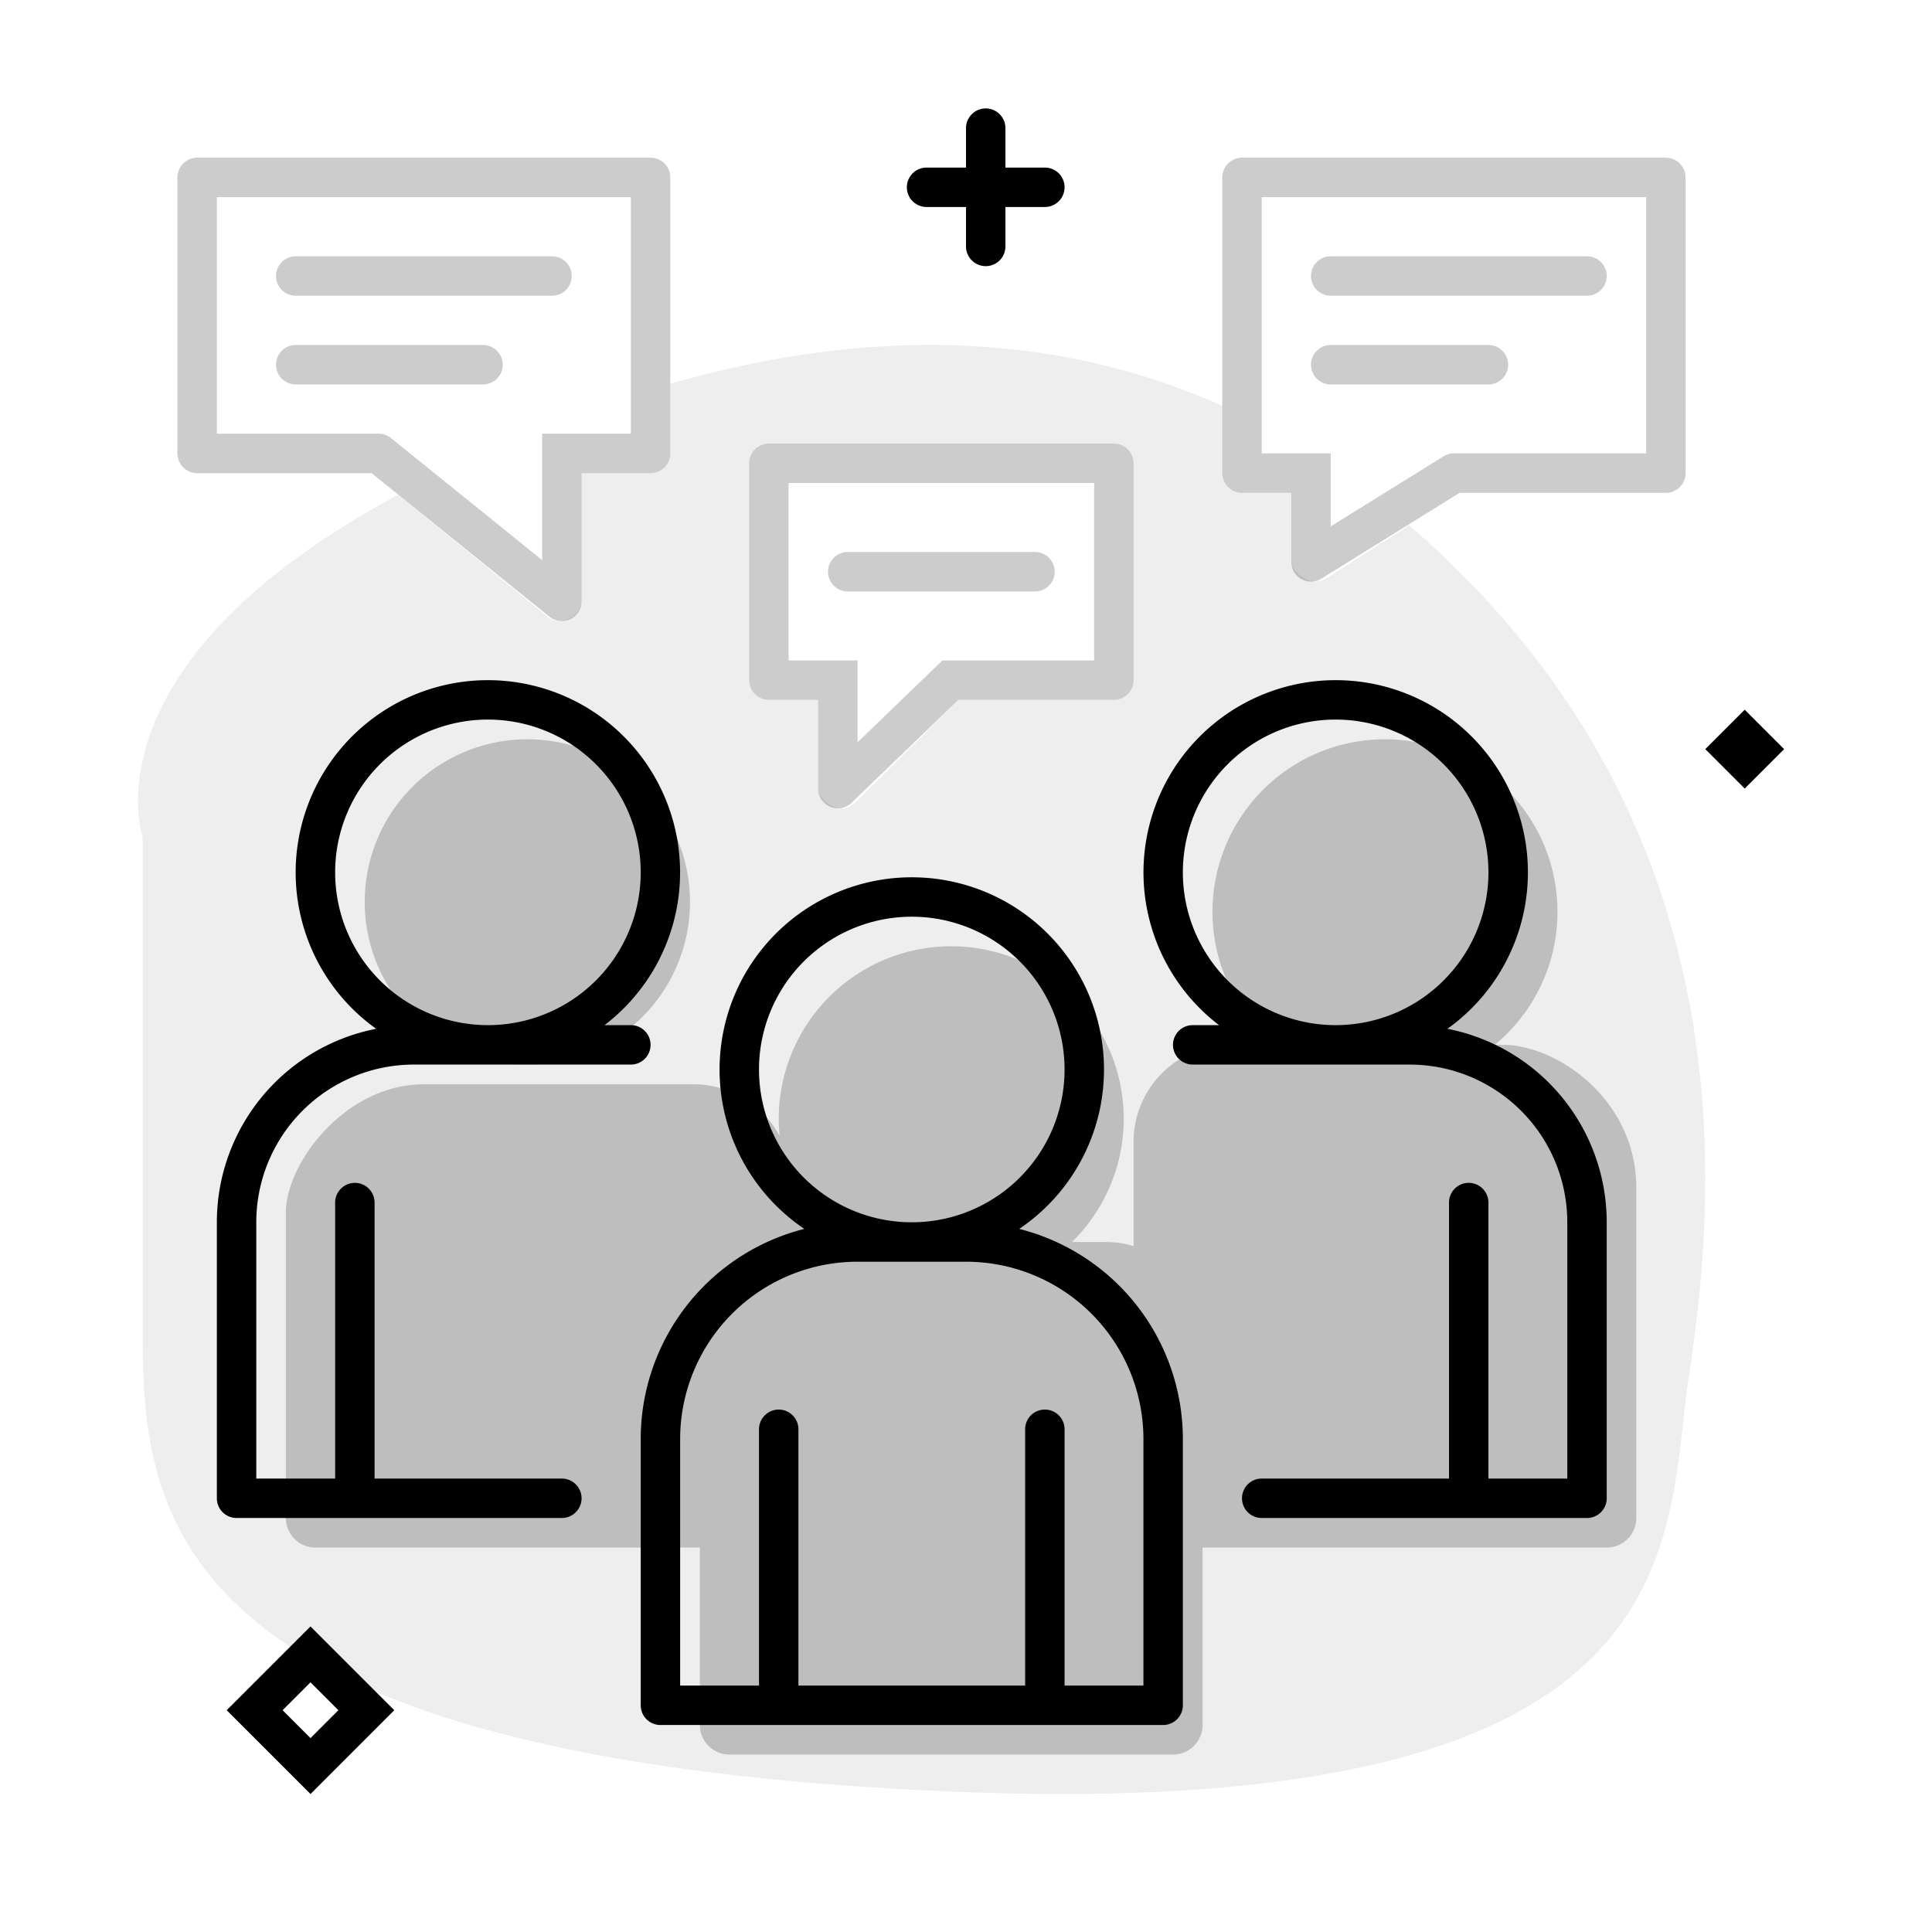 <svg aria-hidden="true" class="svg-spot spotPeopleXL" width="196" height="196" viewBox="0 0 196 196"><path d="M28 28c0-1.1.9-2 2-2h26a2 2 0 110 4H30a2 2 0 01-2-2zm2 7a2 2 0 100 4h19a2 2 0 100-4H30zM20 16a2 2 0 00-2 2v28c0 1.1.9 2 2 2h17.7l18.04 14.56A2 2 0 0059 61V48h7a2 2 0 002-2V18a2 2 0 00-2-2H20zm2 28V20h42v24h-9v12.82L39.66 44.44A2 2 0 0038.4 44H22zm31.5 64a16.5 16.5 0 100-33 16.5 16.5 0 000 33zm98.14-2a17.5 17.5 0 10-22.27 0h-4.56a9.83 9.83 0 00-9.81 9.8v10.62a9.56 9.56 0 00-2.8-.42h-3.45a17.5 17.5 0 10-29.66-10.76 9.92 9.92 0 00-8.9-5.24H43c-8 0-14 8.03-14 13v31a3 3 0 003 3h39v18a3 3 0 003 3h45a3 3 0 003-3v-18h41a3 3 0 003-3v-33.5c0-9-8.1-14.5-13.5-14.5h-.86zM135 26a2 2 0 100 4h26a2 2 0 100-4h-26zm-2 11c0-1.1.9-2 2-2h16a2 2 0 110 4h-16a2 2 0 01-2-2zm38-19a2 2 0 00-2-2h-43a2 2 0 00-2 2v30c0 1.1.9 2 2 2h5v7a2 2 0 003.06 1.7l14.01-8.7H169a2 2 0 002-2V18zm-4 2v26h-19.5a2 2 0 00-1.06.3L135 53.4V46h-7V20h39zM84 58c0-1.1.9-2 2-2h19a2 2 0 110 4H86a2 2 0 01-2-2zm31-11a2 2 0 00-2-2H78a2 2 0 00-2 2v22c0 1.1.9 2 2 2h5v9a2 2 0 003.39 1.44L97.23 71H113a2 2 0 002-2V47zm-4 20H95.61L87 75.3V67h-7V49h31v18z" opacity=".2"/><path opacity=".07" d="M40.4 50.2l15.14 12.35a2 2 0 002.12.26c.7-.33 1.34-1.04 1.34-1.81V48h7a2 2 0 002-2v-7.07c19.1-5.46 38.2-5.7 56 2.24V48c0 1.1.9 2 2 2h5v7c0 .73.88 1.4 1.52 1.76a2 2 0 002.04-.08l8.39-5.38a92.6 92.6 0 014.09 3.72c30.8 29.77 26.78 66.05 24.27 82.8-.2 1.37-.37 2.82-.54 4.34-1.9 16.9-4.6 40.9-76.01 37.52-77.8-3.7-80.29-27.76-80.29-46.52V84.93S8.32 67.4 40.4 50.2zM78 45a2 2 0 00-2 2v22c0 1.1.9 2 2 2h5v9c0 .8.85 1.54 1.6 1.85a2 2 0 002.18-.43L97.25 71H113a2 2 0 002-2V47a2 2 0 00-2-2H78z"/><path d="M100 11a2 2 0 012 2v4h4a2 2 0 110 4h-4v4a2 2 0 11-4 0v-4h-4a2 2 0 110-4h4v-4c0-1.1.9-2 2-2zm81 65l-4-4-4 4 4 4 4-4zM40 173.5l-8.5-8.5-8.5 8.5 8.5 8.5 8.5-8.5zm-8.5 2.83l-2.83-2.83 2.83-2.83 2.83 2.83-2.83 2.83zM65 146a22 22 0 0116.6-21.33 19.5 19.5 0 1121.8 0A22 22 0 01120 146v27a2 2 0 01-2 2H67a2 2 0 01-2-2v-27zm14-3a2 2 0 012 2v26h23v-26a2 2 0 114 0v26h8v-25a18 18 0 00-18-18H87a18 18 0 00-18 18v25h8v-26c0-1.1.9-2 2-2zm-2-34.5a15.5 15.5 0 1031 0 15.5 15.5 0 00-31 0zM36 120a2 2 0 012 2v28h19a2 2 0 110 4H24a2 2 0 01-2-2v-28a20 20 0 0116.16-19.63 19.5 19.5 0 1123.17-.37H64a2 2 0 110 4H42a16 16 0 00-16 16v26h8v-28c0-1.1.9-2 2-2zm-2-31.5a15.5 15.5 0 1031 0 15.5 15.5 0 00-31 0zM151 122a2 2 0 10-4 0v28h-19a2 2 0 100 4h33a2 2 0 002-2v-28a20 20 0 00-16.16-19.63 19.5 19.5 0 10-23.17-.37H121a2 2 0 100 4h22a16 16 0 0116 16v26h-8v-28zm-15.5-18a15.5 15.5 0 110-31 15.5 15.5 0 010 31z"/></svg>